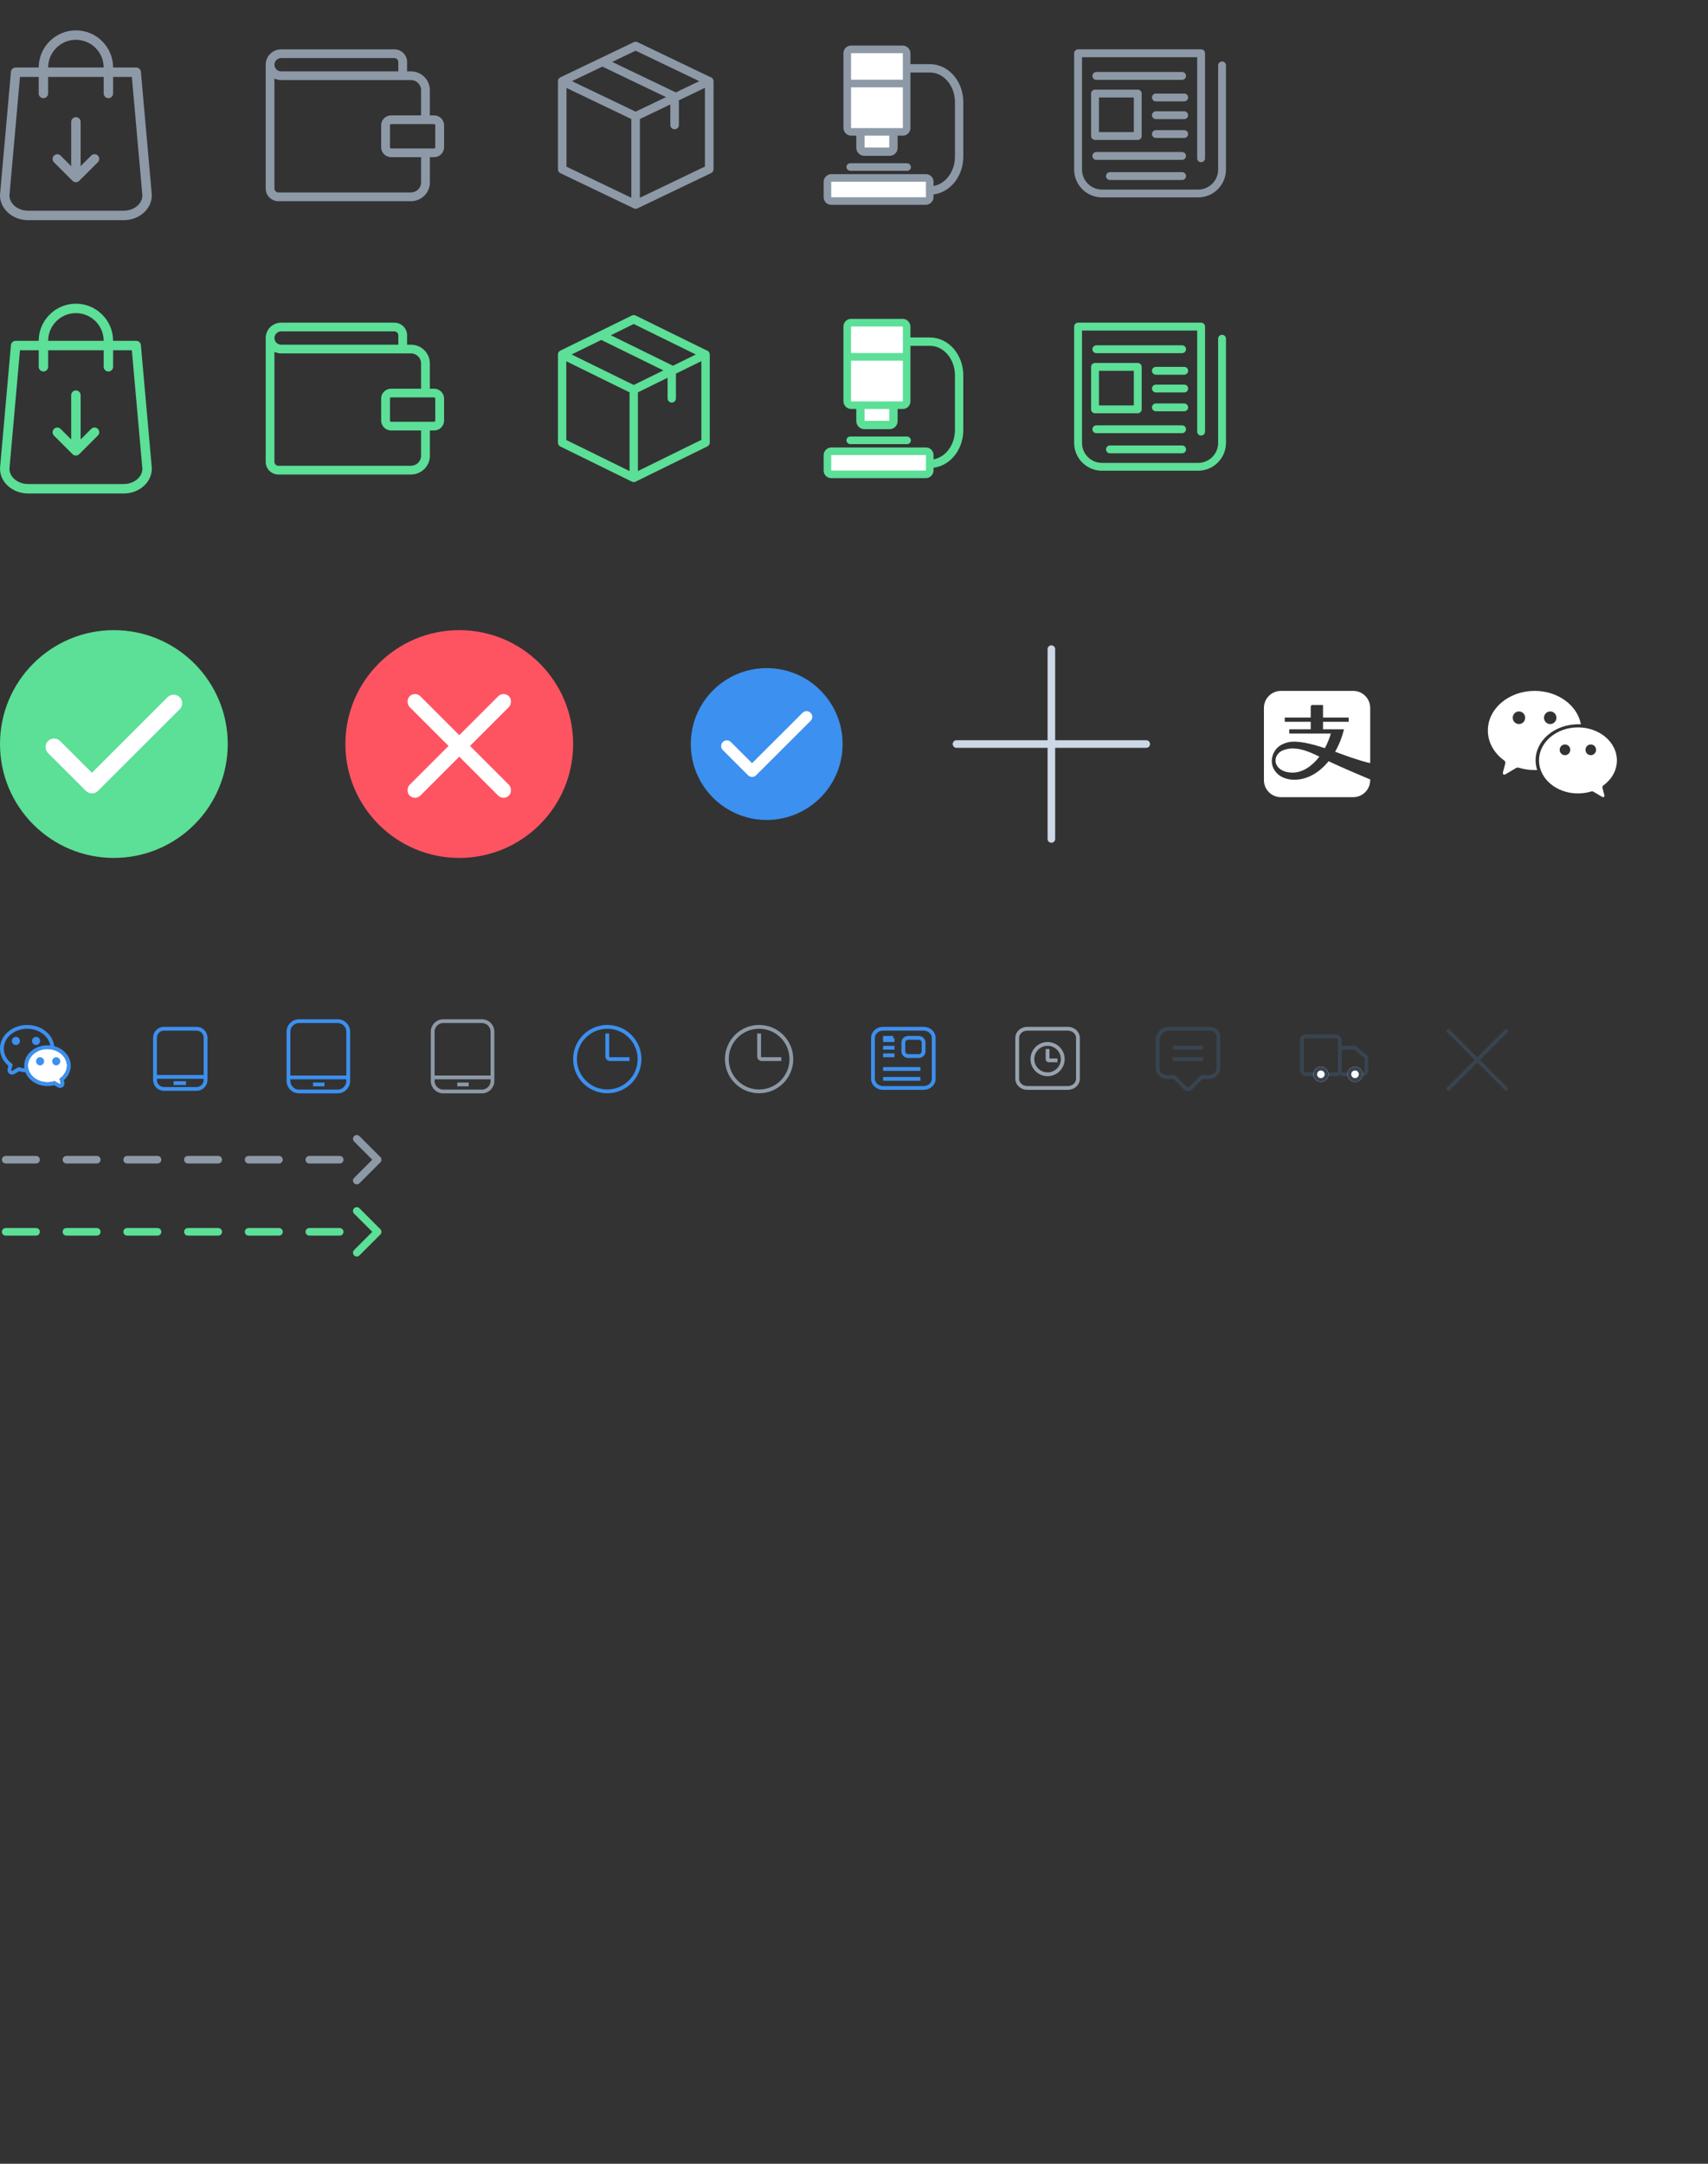 <?xml version="1.0" encoding="UTF-8"?>
<svg width="450px" height="570px" viewBox="0 0 450 570" version="1.1" xmlns="http://www.w3.org/2000/svg" xmlns:xlink="http://www.w3.org/1999/xlink">
    <rect x="0" y="0" width="450" height="570" fill="#333333" stroke="none"/>
    <!-- Generator: Sketch 47.1 (45422) - http://www.bohemiancoding.com/sketch -->
    <title>Artboard</title>
    <desc>Created with Sketch.</desc>
    <defs>
        <circle id="path-1" cx="5" cy="10" r="2"></circle>
        <circle id="path-2" cx="14" cy="10" r="2"></circle>
        <path d="M13.541,13.871 C13.454,13.819 13.35,13.808 13.254,13.837 C12.708,14.006 12.119,14.098 11.506,14.098 C8.672,14.098 6.375,12.141 6.375,9.727 C6.375,7.314 8.672,5.357 11.506,5.357 C14.339,5.357 16.636,7.314 16.636,9.727 C16.636,11.06 15.936,12.254 14.831,13.056 C14.742,13.12 14.702,13.234 14.729,13.341 L14.971,14.282 C15.043,14.563 14.9,14.674 14.654,14.529 L13.541,13.871 L13.541,13.871 Z" id="path-3"></path>
    </defs>
    <g id="官网" stroke="none" stroke-width="1" fill="none" fill-rule="evenodd">
        <g id="Artboard">
            <g id="Group-2" transform="translate(0, 166)">
                <circle id="Oval" fill="#5CDF97" cx="30" cy="30" r="30"></circle>
                <path d="M24.219,43 C23.644,43 23.068,42.781 22.629,42.342 L12.66,32.388 C11.781,31.51 11.78,30.085 12.658,29.206 C13.536,28.327 14.961,28.326 15.84,29.204 L24.219,37.57 L44.16,17.658 C45.039,16.779 46.464,16.781 47.342,17.66 C48.22,18.54 48.219,19.964 47.34,20.842 L25.809,42.342 C25.369,42.781 24.794,43 24.219,43" id="checkmark" fill="#FFFFFF"></path>
            </g>
            <g id="Group-8" transform="translate(252, 171)" stroke="#CCD8E6" stroke-width="2" stroke-linecap="round">
                <path d="M0,25 L50,25" id="Line-5"></path>
                <path d="M25,0 L25,50" id="Line-5-Copy"></path>
            </g>
            <g id="Group" transform="translate(230, 271)" stroke="#3C90EF">
                <path d="M16,13.2 C16,14.526 14.806,15.6 13.333,15.6 L2.667,15.6 C1.194,15.6 0,14.526 0,13.2 L0,2.4 C0,1.074 1.194,0 2.667,0 L13.333,0 C14.806,0 16,1.074 16,2.4 L16,13.2 L16,13.2 Z" id="Shape"></path>
                <path d="M12,2.4 L9.333,2.4 C8.597,2.4 8,2.937 8,3.6 L8,6 C8,6.663 8.597,7.2 9.333,7.2 L12,7.2 C12.736,7.2 13.333,6.663 13.333,6 L13.333,3.6 C13.333,2.937 12.736,2.4 12,2.4 Z" id="Shape"></path>
                <path d="M2.667,2.4 L5.333,2.4" id="Shape"></path>
                <path d="M2.667,3 L5.667,3" id="Shape"></path>
                <path d="M2.667,5 L5.667,5" id="Shape"></path>
                <path d="M2.667,7 L5.667,7" id="Shape-Copy"></path>
                <path d="M2.667,10.6 L12.5,10.6" id="Shape"></path>
                <path d="M2.667,13.2 L12.5,13.2" id="Shape"></path>
            </g>
            <g id="Group" transform="translate(305, 271)" stroke="#384450">
                <path d="M13.882,0 L2.926,0 C1.316,0 0,1.35 0,3.001 L0,10.256 C0,11.616 1.074,12.718 2.4,12.718 L4.4,12.718 L7.158,15.547 C7.623,16.024 8.377,16.024 8.842,15.547 L11.6,12.718 L13.6,12.718 C14.926,12.718 16,11.616 16,10.256 L16,2.172 C16,0.973 15.052,0 13.882,0 L13.882,0 Z" id="Shape"></path>
                <path d="M4,5 L12,5" id="Shape"></path>
                <path d="M4,8 L12,8" id="Shape"></path>
            </g>
            <g id="Group-10-Copy-2" transform="translate(381, 271)" stroke="#384450" stroke-linecap="square">
                <path d="M0.667,0.667 L15.752,15.752" id="Line-5"></path>
                <path d="M0.667,0.667 L15.752,15.752" id="Line-5-Copy" transform="translate(8.209, 8.209) scale(-1, 1) translate(-8.209, -8.209) "></path>
            </g>
            <g id="Group-2" transform="translate(91, 166)">
                <circle id="Oval" fill="#FE5462" cx="30" cy="30" r="30"></circle>
                <rect id="Rectangle-21" fill="#FFFFFF" transform="translate(30, 30.5) rotate(45) translate(-30, -30.5) " x="28" y="12" width="4" height="37" rx="2"></rect>
                <rect id="Rectangle-21-Copy" fill="#FFFFFF" transform="translate(30, 30.5) scale(-1, 1) rotate(45) translate(-30, -30.5) " x="28" y="12" width="4" height="37" rx="2"></rect>
            </g>
            <g id="Group-Copy-2" transform="translate(268, 271)" stroke="#97A2AE">
                <path d="M16,13.2 C16,14.526 14.806,15.6 13.333,15.6 L2.667,15.6 C1.194,15.6 0,14.526 0,13.2 L0,2.4 C0,1.074 1.194,0 2.667,0 L13.333,0 C14.806,0 16,1.074 16,2.4 L16,13.2 L16,13.2 Z" id="Shape"></path>
                <g id="Group" transform="translate(4, 4)">
                    <path d="M8,4 C8,6.209 6.209,8 4,8 C1.791,8 0,6.209 0,4 C0,1.791 1.791,0 4,0 C6.209,0 8,1.791 8,4 L8,4 Z" id="Shape"></path>
                    <path d="M4,1.333 L4,4.033 C4,4.199 4.134,4.333 4.3,4.333 L6.6,4.333" id="Shape"></path>
                </g>
            </g>
            <g id="Group-4" transform="translate(343, 273)">
                <rect id="Rectangle-3" stroke="#384450" x="0" y="0" width="10" height="10" rx="1"></rect>
                <path d="M11,3 L14,3 L17,5.5 L17,9 L17,9 C17,9.552 16.552,10 16,10 L11,10 L11,10 C10.448,10 10,9.552 10,9 L10,4 L10,4 C10,3.448 10.448,3 11,3 Z" id="Rectangle-3-Copy" stroke="#384450" stroke-linejoin="round"></path>
                <g id="Oval-4">
                    <use fill="#FFFFFF" fill-rule="evenodd" xlink:href="#path-1"></use>
                    <circle stroke="#384450" stroke-width="1" cx="5" cy="10" r="1.5"></circle>
                </g>
                <g id="Oval-4-Copy">
                    <use fill="#FFFFFF" fill-rule="evenodd" xlink:href="#path-2"></use>
                    <circle stroke="#384450" stroke-width="1" cx="14" cy="10" r="1.5"></circle>
                </g>
            </g>
            <g id="Group-2" transform="translate(182, 176)">
                <circle id="Oval" fill="#3C90EF" cx="20" cy="20" r="20"></circle>
                <path d="M16.146,28.667 C15.762,28.667 15.379,28.521 15.086,28.228 L8.44,21.592 C7.854,21.007 7.853,20.057 8.438,19.471 C9.024,18.885 9.974,18.884 10.56,19.469 L16.146,25.047 L29.44,11.772 C30.026,11.186 30.976,11.187 31.561,11.774 C32.147,12.36 32.146,13.31 31.56,13.895 L17.206,28.228 C16.913,28.521 16.529,28.667 16.146,28.667" id="checkmark" fill="#FFFFFF"></path>
            </g>
            <path d="M339.805,197.21 L339.805,197.21 C342.393,196.954 344.789,197.942 347.615,199.322 C345.628,201.913 343.097,203.532 340.565,203.532 C336.209,203.532 334.921,200.1 337.074,198.224 C337.792,197.589 339.106,197.279 339.805,197.21 Z M356.053,199.581 L356.054,199.581 C354.933,199.206 353.43,198.632 351.755,198.027 C352.761,196.278 353.564,194.287 354.092,192.124 L348.573,192.124 L348.573,190.136 L355.334,190.136 L355.334,189.026 L348.573,189.026 L348.573,185.712 L345.813,185.712 C345.329,185.712 345.329,186.19 345.329,186.19 L345.329,189.026 L338.491,189.026 L338.491,190.136 L345.329,190.136 L345.329,192.124 L339.683,192.124 L339.683,193.233 L350.633,193.233 C350.232,194.614 349.695,195.91 349.056,197.088 C345.503,195.915 341.712,194.964 339.33,195.549 C337.807,195.925 336.826,196.596 336.249,197.296 C333.604,200.515 335.501,205.403 341.088,205.403 C344.391,205.403 347.573,203.561 350.039,200.527 C353.717,202.295 361,205.331 361,205.331 L361,205.515 C361,207.992 358.994,210 356.516,210 L337.485,210 C335.007,210 333,207.992 333,205.515 L333,186.486 C333,184.008 335.007,182 337.485,182 L356.516,182 C358.994,182 361,184.008 361,186.486 L361,201.004 C361,201.004 360.086,200.932 356.053,199.581 Z" id="Icon" fill="#FFFFFF"></path>
            <g id="Group-Copy-2" transform="translate(191, 270)" stroke="#8D99A6">
                <path d="M17.5,9 C17.5,4.305 13.695,0.5 9,0.5 C4.305,0.5 0.5,4.305 0.5,9 C0.5,13.695 4.305,17.5 9,17.5 C13.695,17.5 17.5,13.695 17.5,9 Z" id="Shape"></path>
                <path d="M9,2.25 L9,8.325 C9,8.698 9.302,9 9.675,9 L14.85,9" id="Shape"></path>
            </g>
            <g id="Group-Copy-4" transform="translate(151, 270)" stroke="#3C90EF">
                <path d="M17.5,9 C17.5,4.305 13.695,0.5 9,0.5 C4.305,0.5 0.5,4.305 0.5,9 C0.5,13.695 4.305,17.5 9,17.5 C13.695,17.5 17.5,13.695 17.5,9 Z" id="Shape"></path>
                <path d="M9,2.25 L9,8.325 C9,8.698 9.302,9 9.675,9 L14.85,9" id="Shape"></path>
            </g>
            <g id="Group-Copy-3" transform="translate(76, 269)" stroke="#3C90EF">
                <path d="M15.747,15.747 C15.747,17.282 14.503,18.526 12.968,18.526 L2.779,18.526 C1.244,18.526 0,17.282 0,15.747 L0,2.779 C0,1.244 1.244,0 2.779,0 L12.968,0 C14.503,0 15.747,1.244 15.747,2.779 L15.747,15.747 L15.747,15.747 Z" id="Shape"></path>
                <path d="M0.463,14.821 L15.463,14.821" id="Shape"></path>
                <path d="M6.484,16.674 L9.484,16.674" id="Shape"></path>
            </g>
            <g id="Group-Copy-5" transform="translate(114, 269)" stroke="#8D99A6">
                <path d="M15.747,15.747 C15.747,17.282 14.503,18.526 12.968,18.526 L2.779,18.526 C1.244,18.526 0,17.282 0,15.747 L0,2.779 C0,1.244 1.244,0 2.779,0 L12.968,0 C14.503,0 15.747,1.244 15.747,2.779 L15.747,15.747 L15.747,15.747 Z" id="Shape"></path>
                <path d="M0.463,14.821 L15.463,14.821" id="Shape"></path>
                <path d="M6.484,16.674 L9.484,16.674" id="Shape"></path>
            </g>
            <g id="Group" transform="translate(40, 271)" stroke="#3C90EF">
                <path d="M14.167,13.474 C14.167,14.787 13.113,15.851 11.814,15.851 L3.186,15.851 C1.887,15.851 0.833,14.787 0.833,13.474 L0.833,2.378 C0.833,1.064 1.887,0 3.186,0 L11.814,0 C13.113,0 14.167,1.064 14.167,2.378 L14.167,13.474 L14.167,13.474 Z" id="Shape"></path>
                <path d="M0.412,12.681 L13.775,12.681" id="Shape"></path>
                <path d="M5.727,14.316 L9.02,14.316" id="Shape"></path>
            </g>
            <g id="Group-9" transform="translate(1, 271)">
                <path d="M3.947,10.651 L2.63,11.436 C1.949,11.842 1.319,11.351 1.519,10.59 L1.787,9.567 C0.349,8.488 -0.5,6.926 -0.5,5.238 C-0.5,2.049 2.5,-0.5 6.165,-0.5 C9.441,-0.5 12.234,1.548 12.747,4.329 L12.862,4.949 L12.231,4.919 C12.132,4.914 12.031,4.912 11.931,4.912 C9.074,4.912 6.788,6.843 6.788,9.179 C6.788,9.566 6.85,9.945 6.971,10.311 L7.179,10.938 L6.519,10.968 C6.402,10.973 6.284,10.976 6.165,10.976 C5.401,10.976 4.654,10.865 3.947,10.651 Z" id="Path" stroke="#3C90EF"></path>
                <g id="Path">
                    <use fill="#FFFFFF" fill-rule="evenodd" xlink:href="#path-3"></use>
                    <path stroke="#3C90EF" stroke-width="1" d="M13.341,14.333 C12.755,14.508 12.137,14.598 11.506,14.598 C8.412,14.598 5.875,12.436 5.875,9.727 C5.875,7.018 8.412,4.857 11.506,4.857 C14.599,4.857 17.136,7.018 17.136,9.727 C17.136,11.142 16.437,12.452 15.252,13.365 L15.455,14.157 C15.637,14.865 15.034,15.334 14.399,14.959 L13.341,14.333 Z"></path>
                </g>
                <path d="M13.812,9.643 C14.399,9.643 14.875,9.163 14.875,8.571 C14.875,7.98 14.399,7.5 13.812,7.5 C13.226,7.5 12.75,7.98 12.75,8.571 C12.75,9.163 13.226,9.643 13.812,9.643 L13.812,9.643 Z" id="Path" fill="#3C90EF"></path>
                <path d="M9.562,9.643 C10.149,9.643 10.625,9.163 10.625,8.571 C10.625,7.98 10.149,7.5 9.562,7.5 C8.976,7.5 8.5,7.98 8.5,8.571 C8.5,9.163 8.976,9.643 9.562,9.643 L9.562,9.643 Z" id="Path" fill="#3C90EF"></path>
                <path d="M8.5,4.286 C9.087,4.286 9.562,3.806 9.562,3.214 C9.562,2.623 9.087,2.143 8.5,2.143 C7.913,2.143 7.438,2.623 7.438,3.214 C7.438,3.806 7.913,4.286 8.5,4.286 L8.5,4.286 Z" id="Path" fill="#3C90EF"></path>
                <path d="M3.188,4.286 C3.774,4.286 4.25,3.806 4.25,3.214 C4.25,2.623 3.774,2.143 3.188,2.143 C2.601,2.143 2.125,2.623 2.125,3.214 C2.125,3.806 2.601,4.286 3.188,4.286 L3.188,4.286 Z" id="Path" fill="#3C90EF"></path>
            </g>
            <g id="Group-11" transform="translate(218, 85)">
                <g id="Group-10">
                    <path d="M14,5 L27.009,5 L27.009,5 C31.254,5 34.696,8.984 34.696,13.899 L34.696,28.275 L34.696,28.275 C34.696,33.19 31.254,37.174 27.009,37.174 L14,37.174 L14,37.174" id="Rectangle-9" stroke="#5CDF97" stroke-width="2.2"></path>
                    <rect id="Rectangle-7-Copy" stroke="#5CDF97" stroke-width="2.2" fill="#FFFFFF" x="8.696" y="18.261" width="8.696" height="8.696" rx="1"></rect>
                    <rect id="Rectangle-7" stroke="#5CDF97" stroke-width="2" fill="#FFFFFF" x="5.217" y="0" width="15.652" height="21.739" rx="1"></rect>
                    <rect id="Rectangle-10-Copy" fill="#5CDF97" x="6" y="8" width="14" height="2"></rect>
                    <rect id="Rectangle-7-Copy-2" stroke="#5CDF97" stroke-width="2" fill="#FFFFFF" transform="translate(13.478, 36.913) rotate(90) translate(-13.478, -36.913) " x="10.435" y="23.435" width="6.087" height="26.957" rx="1"></rect>
                    <rect id="Rectangle-10" fill="#5CDF97" x="5" y="30" width="17" height="2" rx="1"></rect>
                </g>
            </g>
            <g id="Group-11-Copy" transform="translate(218, 13)">
                <g id="Group-10">
                    <path d="M14,5 L27.009,5 L27.009,5 C31.254,5 34.696,8.984 34.696,13.899 L34.696,28.275 L34.696,28.275 C34.696,33.19 31.254,37.174 27.009,37.174 L14,37.174 L14,37.174" id="Rectangle-9" stroke="#8D99A6" stroke-width="2.2"></path>
                    <rect id="Rectangle-7-Copy" stroke="#8D99A6" stroke-width="2.2" fill="#FFFFFF" x="8.696" y="18.261" width="8.696" height="8.696" rx="1"></rect>
                    <rect id="Rectangle-7" stroke="#8D99A6" stroke-width="2" fill="#FFFFFF" x="5.217" y="0" width="15.652" height="21.739" rx="1"></rect>
                    <rect id="Rectangle-10-Copy" fill="#8D99A6" x="6" y="8" width="14" height="2"></rect>
                    <rect id="Rectangle-7-Copy-2" stroke="#8D99A6" stroke-width="2" fill="#FFFFFF" transform="translate(13.478, 36.913) rotate(90) translate(-13.478, -36.913) " x="10.435" y="23.435" width="6.087" height="26.957" rx="1"></rect>
                    <rect id="Rectangle-10" fill="#8D99A6" x="5" y="30" width="17" height="2" rx="1"></rect>
                </g>
            </g>
            <path d="M321.972,88.198 C322.542,88.198 323.009,88.663 323,89.232 L323,116.674 C323,120.716 319.709,124 315.658,124 L290.342,124 C286.291,124 283,120.716 283,116.674 L283,86.034 C283,85.465 283.466,85 284.036,85 L316.453,85 C317.023,85 317.489,85.465 317.489,86.034 L317.489,113.701 C317.489,114.269 317.023,114.735 316.453,114.735 C315.883,114.735 315.416,114.269 315.416,113.701 L315.416,87.069 L285.073,87.069 L285.073,116.683 C285.073,119.579 287.431,121.94 290.342,121.94 L315.667,121.94 C318.569,121.94 320.936,119.587 320.936,116.683 L320.936,89.232 C320.936,88.663 321.402,88.198 321.972,88.198 Z M311.443,93.033 L288.848,93.033 C288.277,93.033 287.811,92.567 287.811,91.998 C287.811,91.43 288.277,90.964 288.848,90.964 L311.443,90.964 C312.013,90.964 312.48,91.43 312.48,91.998 C312.48,92.567 312.013,93.033 311.443,93.033 Z M311.443,112.046 C312.013,112.046 312.471,112.511 312.471,113.08 C312.471,113.649 312.004,114.114 311.434,114.114 L288.848,114.114 C288.277,114.114 287.811,113.649 287.811,113.08 C287.811,112.511 288.277,112.046 288.848,112.046 L311.443,112.046 Z M311.443,117.346 C312.013,117.346 312.48,117.812 312.48,118.381 C312.48,118.949 312.013,119.415 311.443,119.415 L292.432,119.415 C291.862,119.415 291.396,118.949 291.396,118.381 C291.396,117.812 291.862,117.346 292.432,117.346 L311.443,117.346 Z M287.466,96.644 C287.466,96.075 287.932,95.61 288.502,95.61 L299.757,95.61 C300.327,95.61 300.793,96.075 300.793,96.644 L300.793,107.831 C300.793,108.4 300.327,108.865 299.757,108.865 L288.502,108.865 C287.932,108.865 287.466,108.4 287.466,107.831 L287.466,96.644 Z M289.539,97.678 L289.539,106.797 L298.72,106.797 L298.72,97.678 L289.539,97.678 Z M311.996,96.644 C312.575,96.644 313.032,97.109 313.032,97.678 C313.032,98.247 312.566,98.712 311.996,98.712 L304.542,98.712 C303.972,98.712 303.505,98.247 303.505,97.678 C303.505,97.109 303.972,96.644 304.542,96.644 L311.996,96.644 Z M311.996,101.315 C312.575,101.315 313.032,101.781 313.032,102.35 C313.032,102.918 312.566,103.384 311.996,103.384 L304.542,103.384 C303.972,103.384 303.505,102.918 303.505,102.35 C303.505,101.781 303.972,101.315 304.542,101.315 L311.996,101.315 Z M313.032,107.314 C313.032,107.883 312.575,108.348 311.996,108.348 L304.542,108.348 C303.972,108.348 303.505,107.883 303.505,107.314 C303.505,106.745 303.972,106.28 304.542,106.28 L311.996,106.28 C312.566,106.28 313.032,106.745 313.032,107.314 Z" id="newspaper" fill="#5CDF97"></path>
            <path d="M321.972,16.198 C322.542,16.198 323.009,16.663 323,17.232 L323,44.674 C323,48.716 319.709,52 315.658,52 L290.342,52 C286.291,52 283,48.716 283,44.674 L283,14.034 C283,13.465 283.466,13 284.036,13 L316.453,13 C317.023,13 317.489,13.465 317.489,14.034 L317.489,41.701 C317.489,42.269 317.023,42.735 316.453,42.735 C315.883,42.735 315.416,42.269 315.416,41.701 L315.416,15.069 L285.073,15.069 L285.073,44.683 C285.073,47.579 287.431,49.94 290.342,49.94 L315.667,49.94 C318.569,49.94 320.936,47.587 320.936,44.683 L320.936,17.232 C320.936,16.663 321.402,16.198 321.972,16.198 Z M311.443,21.033 L288.848,21.033 C288.277,21.033 287.811,20.567 287.811,19.998 C287.811,19.43 288.277,18.964 288.848,18.964 L311.443,18.964 C312.013,18.964 312.48,19.43 312.48,19.998 C312.48,20.567 312.013,21.033 311.443,21.033 Z M311.443,40.046 C312.013,40.046 312.471,40.511 312.471,41.08 C312.471,41.649 312.004,42.114 311.434,42.114 L288.848,42.114 C288.277,42.114 287.811,41.649 287.811,41.08 C287.811,40.511 288.277,40.046 288.848,40.046 L311.443,40.046 Z M311.443,45.346 C312.013,45.346 312.48,45.812 312.48,46.381 C312.48,46.949 312.013,47.415 311.443,47.415 L292.432,47.415 C291.862,47.415 291.396,46.949 291.396,46.381 C291.396,45.812 291.862,45.346 292.432,45.346 L311.443,45.346 Z M287.466,24.644 C287.466,24.075 287.932,23.61 288.502,23.61 L299.757,23.61 C300.327,23.61 300.793,24.075 300.793,24.644 L300.793,35.831 C300.793,36.4 300.327,36.865 299.757,36.865 L288.502,36.865 C287.932,36.865 287.466,36.4 287.466,35.831 L287.466,24.644 Z M289.539,25.678 L289.539,34.797 L298.72,34.797 L298.72,25.678 L289.539,25.678 Z M311.996,24.644 C312.575,24.644 313.032,25.109 313.032,25.678 C313.032,26.247 312.566,26.712 311.996,26.712 L304.542,26.712 C303.972,26.712 303.505,26.247 303.505,25.678 C303.505,25.109 303.972,24.644 304.542,24.644 L311.996,24.644 Z M311.996,29.315 C312.575,29.315 313.032,29.781 313.032,30.35 C313.032,30.918 312.566,31.384 311.996,31.384 L304.542,31.384 C303.972,31.384 303.505,30.918 303.505,30.35 C303.505,29.781 303.972,29.315 304.542,29.315 L311.996,29.315 Z M313.032,35.314 C313.032,35.883 312.575,36.348 311.996,36.348 L304.542,36.348 C303.972,36.348 303.505,35.883 303.505,35.314 C303.505,34.745 303.972,34.28 304.542,34.28 L311.996,34.28 C312.566,34.28 313.032,34.745 313.032,35.314 Z" id="newspaper-copy" fill="#8D99A6"></path>
            <path d="M186.982,93.373 C186.982,93.206 186.945,93.039 186.872,92.881 C186.725,92.565 186.441,92.352 186.129,92.287 L167.449,83.111 C167.147,82.963 166.789,82.963 166.486,83.111 L147.624,92.37 C147.257,92.547 147.018,92.918 147,93.336 L147,93.345 L147,93.382 L147,116.618 C147,117.045 147.238,117.435 147.624,117.621 L166.486,126.879 C166.496,126.879 166.496,126.879 166.505,126.889 C166.532,126.898 166.56,126.907 166.587,126.926 C166.597,126.926 166.606,126.935 166.624,126.935 C166.652,126.944 166.679,126.954 166.707,126.963 C166.716,126.963 166.725,126.972 166.734,126.972 C166.762,126.981 166.798,126.981 166.826,126.991 L166.853,126.991 C166.89,126.991 166.936,127 166.972,127 C167.009,127 167.055,127 167.092,126.991 L167.119,126.991 C167.147,126.991 167.183,126.981 167.211,126.972 C167.22,126.972 167.229,126.963 167.238,126.963 C167.266,126.954 167.293,126.944 167.321,126.935 C167.33,126.935 167.339,126.926 167.358,126.926 C167.385,126.916 167.413,126.907 167.44,126.889 C167.449,126.889 167.449,126.889 167.459,126.879 L186.376,117.593 C186.752,117.407 187,117.017 187,116.59 L187,93.401 C186.982,93.392 186.982,93.382 186.982,93.373 L186.982,93.373 Z M166.963,85.35 L183.323,93.382 L177.298,96.345 L160.939,88.312 L166.963,85.35 L166.963,85.35 Z M166.963,101.415 L150.604,93.382 L158.417,89.547 L174.776,97.58 L166.963,101.415 L166.963,101.415 Z M149.201,95.175 L165.863,103.356 L165.863,124.093 L149.201,115.912 L149.201,95.175 L149.201,95.175 Z M168.064,124.093 L168.064,103.356 L175.886,99.512 L175.886,104.935 C175.886,105.548 176.381,106.049 176.986,106.049 C177.591,106.049 178.087,105.548 178.087,104.935 L178.087,98.425 L184.781,95.138 L184.781,115.875 L168.064,124.093 L168.064,124.093 Z" id="package-6" fill="#5CDF97"></path>
            <path d="M187.981,21.373 C187.981,21.206 187.944,21.039 187.868,20.881 C187.718,20.565 187.427,20.352 187.107,20.287 L167.961,11.111 C167.65,10.963 167.284,10.963 166.974,11.111 L147.639,20.37 C147.263,20.547 147.019,20.918 147,21.336 L147,21.345 L147,21.382 L147,44.618 C147,45.045 147.244,45.435 147.639,45.621 L166.974,54.879 C166.983,54.879 166.983,54.879 166.992,54.889 C167.021,54.898 167.049,54.907 167.077,54.926 C167.086,54.926 167.096,54.935 167.115,54.935 C167.143,54.944 167.171,54.954 167.199,54.963 C167.209,54.963 167.218,54.972 167.227,54.972 C167.256,54.981 167.293,54.981 167.321,54.991 L167.35,54.991 C167.387,54.991 167.434,55 167.472,55 C167.509,55 167.556,55 167.594,54.991 L167.622,54.991 C167.65,54.991 167.688,54.981 167.716,54.972 C167.726,54.972 167.735,54.963 167.744,54.963 C167.773,54.954 167.801,54.944 167.829,54.935 C167.838,54.935 167.848,54.926 167.867,54.926 C167.895,54.916 167.923,54.907 167.951,54.889 C167.961,54.889 167.961,54.889 167.97,54.879 L187.361,45.593 C187.746,45.407 188,45.017 188,44.59 L188,21.401 C187.981,21.392 187.981,21.382 187.981,21.373 L187.981,21.373 Z M167.462,13.35 L184.231,21.382 L178.055,24.345 L161.287,16.312 L167.462,13.35 L167.462,13.35 Z M167.462,29.415 L150.694,21.382 L158.702,17.547 L175.471,25.58 L167.462,29.415 L167.462,29.415 Z M149.256,23.175 L166.334,31.356 L166.334,52.093 L149.256,43.912 L149.256,23.175 L149.256,23.175 Z M168.59,52.093 L168.59,31.356 L176.608,27.512 L176.608,32.935 C176.608,33.548 177.116,34.049 177.736,34.049 C178.356,34.049 178.864,33.548 178.864,32.935 L178.864,26.425 L185.725,23.138 L185.725,43.875 L168.59,52.093 L168.59,52.093 Z" id="package-6-copy" fill="#8D99A6"></path>
            <path d="M114.369,102.395 L113.25,102.395 L113.25,95.734 C113.25,93.01 111.014,90.802 108.277,90.802 L107.245,90.802 L107.255,88.326 C107.255,86.491 105.751,85 103.901,85 L74.077,85 C71.851,85 70.029,86.778 70,88.986 L70,89.043 L70,121.674 C70,123.509 71.504,125 73.354,125 L108.286,125 C111.033,125 113.26,122.783 113.26,120.068 L113.26,113.397 L114.378,113.397 C115.824,113.397 117,112.231 117,110.797 L117,104.995 C116.99,103.562 115.814,102.395 114.369,102.395 L114.369,102.395 Z M74.077,87.294 L103.901,87.294 C104.469,87.294 104.942,87.753 104.942,88.317 L104.932,90.802 L74.077,90.802 C73.104,90.802 72.313,90.018 72.313,89.053 C72.313,88.087 73.104,87.294 74.077,87.294 L74.077,87.294 Z M110.937,120.059 C110.937,121.511 109.742,122.697 108.277,122.697 L73.345,122.697 C72.776,122.697 72.304,122.238 72.304,121.664 L72.304,92.694 C72.844,92.952 73.441,93.096 74.077,93.096 L108.277,93.096 C109.742,93.096 110.937,94.281 110.937,95.734 L110.937,102.395 L103.043,102.395 C101.597,102.395 100.421,103.562 100.421,104.995 L100.421,110.797 C100.421,112.231 101.597,113.397 103.043,113.397 L110.937,113.397 L110.937,120.059 L110.937,120.059 Z M114.677,110.797 C114.677,110.969 114.542,111.103 114.369,111.103 L103.052,111.103 C102.879,111.103 102.744,110.969 102.744,110.797 L102.744,104.995 C102.744,104.833 102.879,104.689 103.052,104.689 L114.369,104.689 C114.532,104.689 114.677,104.823 114.677,104.995 L114.677,110.797 L114.677,110.797 L114.677,110.797 Z" id="wallet" fill="#5CDF97"></path>
            <path d="M114.369,30.395 L113.25,30.395 L113.25,23.734 C113.25,21.01 111.014,18.802 108.277,18.802 L107.245,18.802 L107.255,16.326 C107.255,14.491 105.751,13 103.901,13 L74.077,13 C71.851,13 70.029,14.778 70,16.986 L70,17.043 L70,49.674 C70,51.509 71.504,53 73.354,53 L108.286,53 C111.033,53 113.26,50.783 113.26,48.068 L113.26,41.397 L114.378,41.397 C115.824,41.397 117,40.231 117,38.797 L117,32.995 C116.99,31.562 115.814,30.395 114.369,30.395 L114.369,30.395 Z M74.077,15.294 L103.901,15.294 C104.469,15.294 104.942,15.753 104.942,16.317 L104.932,18.802 L74.077,18.802 C73.104,18.802 72.313,18.018 72.313,17.053 C72.313,16.087 73.104,15.294 74.077,15.294 L74.077,15.294 Z M110.937,48.059 C110.937,49.511 109.742,50.697 108.277,50.697 L73.345,50.697 C72.776,50.697 72.304,50.238 72.304,49.664 L72.304,20.694 C72.844,20.952 73.441,21.096 74.077,21.096 L108.277,21.096 C109.742,21.096 110.937,22.281 110.937,23.734 L110.937,30.395 L103.043,30.395 C101.597,30.395 100.421,31.562 100.421,32.995 L100.421,38.797 C100.421,40.231 101.597,41.397 103.043,41.397 L110.937,41.397 L110.937,48.059 L110.937,48.059 Z M114.677,38.797 C114.677,38.969 114.542,39.103 114.369,39.103 L103.052,39.103 C102.879,39.103 102.744,38.969 102.744,38.797 L102.744,32.995 C102.744,32.833 102.879,32.689 103.052,32.689 L114.369,32.689 C114.532,32.689 114.677,32.823 114.677,32.995 L114.677,38.797 L114.677,38.797 L114.677,38.797 Z" id="wallet-copy" fill="#8D99A6"></path>
            <path d="M40,123.335 L40,123.449 C40,127.061 36.674,130 32.591,130 L7.409,130 C3.326,130 0,127.061 0,123.449 L0,123.335 L2.881,90.909 C2.943,90.267 3.482,89.781 4.124,89.781 L10.197,89.781 C10.207,84.388 14.601,80 20,80 C25.399,80 29.793,84.388 29.803,89.781 L35.876,89.781 C36.528,89.781 37.067,90.267 37.119,90.909 L40,123.335 Z M20,82.484 C15.969,82.484 12.694,85.755 12.684,89.781 L27.316,89.781 C27.306,85.755 24.031,82.484 20,82.484 Z M24.021,112.985 C24.508,112.498 25.295,112.498 25.782,112.975 C26.269,113.461 26.269,114.248 25.782,114.734 L20.87,119.64 C20.622,119.878 20.311,120.002 19.99,120.002 C19.668,120.002 19.347,119.878 19.109,119.64 L14.218,114.755 C13.731,114.268 13.731,113.482 14.218,112.995 C14.705,112.509 15.492,112.509 15.979,112.995 L18.756,115.769 L18.756,104.094 C18.756,103.411 19.316,102.852 20,102.852 C20.684,102.852 21.244,103.411 21.244,104.094 L21.244,115.759 L24.021,112.985 Z M32.591,127.506 C35.285,127.506 37.482,125.715 37.513,123.5 L34.736,92.265 L29.803,92.265 L29.803,96.622 C29.803,97.305 29.244,97.864 28.56,97.864 C27.876,97.864 27.316,97.305 27.316,96.622 L27.316,92.265 L12.684,92.265 L12.684,96.622 C12.684,97.305 12.124,97.864 11.44,97.864 C10.756,97.864 10.197,97.305 10.197,96.622 L10.197,92.265 L5.264,92.265 L2.487,123.49 C2.518,125.715 4.715,127.506 7.409,127.506 L32.591,127.506 Z" id="shopping-bag-3" fill="#5CDF97"></path>
            <path d="M40,51.335 L40,51.449 C40,55.061 36.674,58 32.591,58 L7.409,58 C3.326,58 0,55.061 0,51.449 L0,51.335 L2.881,18.909 C2.943,18.267 3.482,17.781 4.124,17.781 L10.197,17.781 C10.207,12.388 14.601,8 20,8 C25.399,8 29.793,12.388 29.803,17.781 L35.876,17.781 C36.528,17.781 37.067,18.267 37.119,18.909 L40,51.335 Z M20,10.484 C15.969,10.484 12.694,13.755 12.684,17.781 L27.316,17.781 C27.306,13.755 24.031,10.484 20,10.484 Z M24.021,40.985 C24.508,40.498 25.295,40.498 25.782,40.975 C26.269,41.461 26.269,42.248 25.782,42.734 L20.87,47.64 C20.622,47.878 20.311,48.002 19.99,48.002 C19.668,48.002 19.347,47.878 19.109,47.64 L14.218,42.755 C13.731,42.268 13.731,41.482 14.218,40.995 C14.705,40.509 15.492,40.509 15.979,40.995 L18.756,43.769 L18.756,32.094 C18.756,31.411 19.316,30.852 20,30.852 C20.684,30.852 21.244,31.411 21.244,32.094 L21.244,43.759 L24.021,40.985 Z M32.591,55.506 C35.285,55.506 37.482,53.715 37.513,51.5 L34.736,20.265 L29.803,20.265 L29.803,24.622 C29.803,25.305 29.244,25.864 28.56,25.864 C27.876,25.864 27.316,25.305 27.316,24.622 L27.316,20.265 L12.684,20.265 L12.684,24.622 C12.684,25.305 12.124,25.864 11.44,25.864 C10.756,25.864 10.197,25.305 10.197,24.622 L10.197,20.265 L5.264,20.265 L2.487,51.49 C2.518,53.715 4.715,55.506 7.409,55.506 L32.591,55.506 Z" id="shopping-bag-3-copy" fill="#8D99A6"></path>
            <path d="M419.118,198.941 C419.887,198.941 420.511,198.307 420.511,197.526 C420.511,196.744 419.887,196.111 419.118,196.111 C418.349,196.111 417.725,196.744 417.725,197.526 C417.725,198.307 418.349,198.941 419.118,198.941 L419.118,198.941 Z M412.318,198.941 C413.087,198.941 413.711,198.307 413.711,197.526 C413.711,196.744 413.087,196.111 412.318,196.111 C411.549,196.111 410.925,196.744 410.925,197.526 C410.925,198.307 411.549,198.941 412.318,198.941 L412.318,198.941 Z M408.427,190.741 C409.331,190.741 410.065,189.996 410.065,189.076 C410.065,188.157 409.331,187.411 408.427,187.411 C407.522,187.411 406.788,188.157 406.788,189.076 C406.788,189.996 407.522,190.741 408.427,190.741 L408.427,190.741 Z M400.193,190.741 C401.098,190.741 401.831,189.996 401.831,189.076 C401.831,188.157 401.098,187.411 400.193,187.411 C399.288,187.411 398.554,188.157 398.554,189.076 C398.554,189.996 399.288,190.741 400.193,190.741 L400.193,190.741 Z M419.809,208.563 C419.635,208.46 419.427,208.437 419.234,208.496 C418.143,208.831 416.966,209.014 415.739,209.014 C410.071,209.014 405.477,205.119 405.477,200.315 C405.477,195.51 410.071,191.615 415.739,191.615 C421.406,191.615 426,195.51 426,200.315 C426,202.968 424.598,205.345 422.388,206.94 C422.211,207.068 422.131,207.295 422.186,207.508 L422.669,209.381 C422.814,209.941 422.528,210.162 422.034,209.872 L419.809,208.563 L419.809,208.563 Z M400.174,202.247 C401.473,202.64 402.872,202.854 404.33,202.854 C404.553,202.854 404.774,202.849 404.993,202.839 C404.721,202.023 404.576,201.162 404.576,200.273 C404.576,195.032 409.629,190.783 415.861,190.783 C416.079,190.783 416.296,190.788 416.511,190.798 C415.586,185.813 410.485,182 404.33,182 C397.52,182 392,186.668 392,192.427 C392,195.592 393.668,198.428 396.302,200.341 C396.55,200.521 396.663,200.837 396.584,201.136 L396.005,203.334 C395.83,203.997 396.164,204.256 396.748,203.91 L399.388,202.344 C399.626,202.202 399.91,202.167 400.174,202.247 Z" id="WeChat" fill="#FFFFFF"></path>
            <g id="Group-4" transform="translate(1, 319)" stroke="#5CDF97" stroke-width="2" stroke-linecap="round">
                <path d="M0.5,5.5 L90.506,5.5" id="Line-4" stroke-dasharray="8"></path>
                <polyline id="Path-5" stroke-linejoin="round" points="93 0 98.5 5.5 93 11"></polyline>
            </g>
            <g id="Group-4-Copy-4" transform="translate(1, 300)" stroke="#8D99A6" stroke-width="2" stroke-linecap="round">
                <path d="M0.5,5.5 L90.506,5.5" id="Line-4" stroke-dasharray="8"></path>
                <polyline id="Path-5" stroke-linejoin="round" points="93 0 98.5 5.5 93 11"></polyline>
            </g>
        </g>
    </g>
</svg>